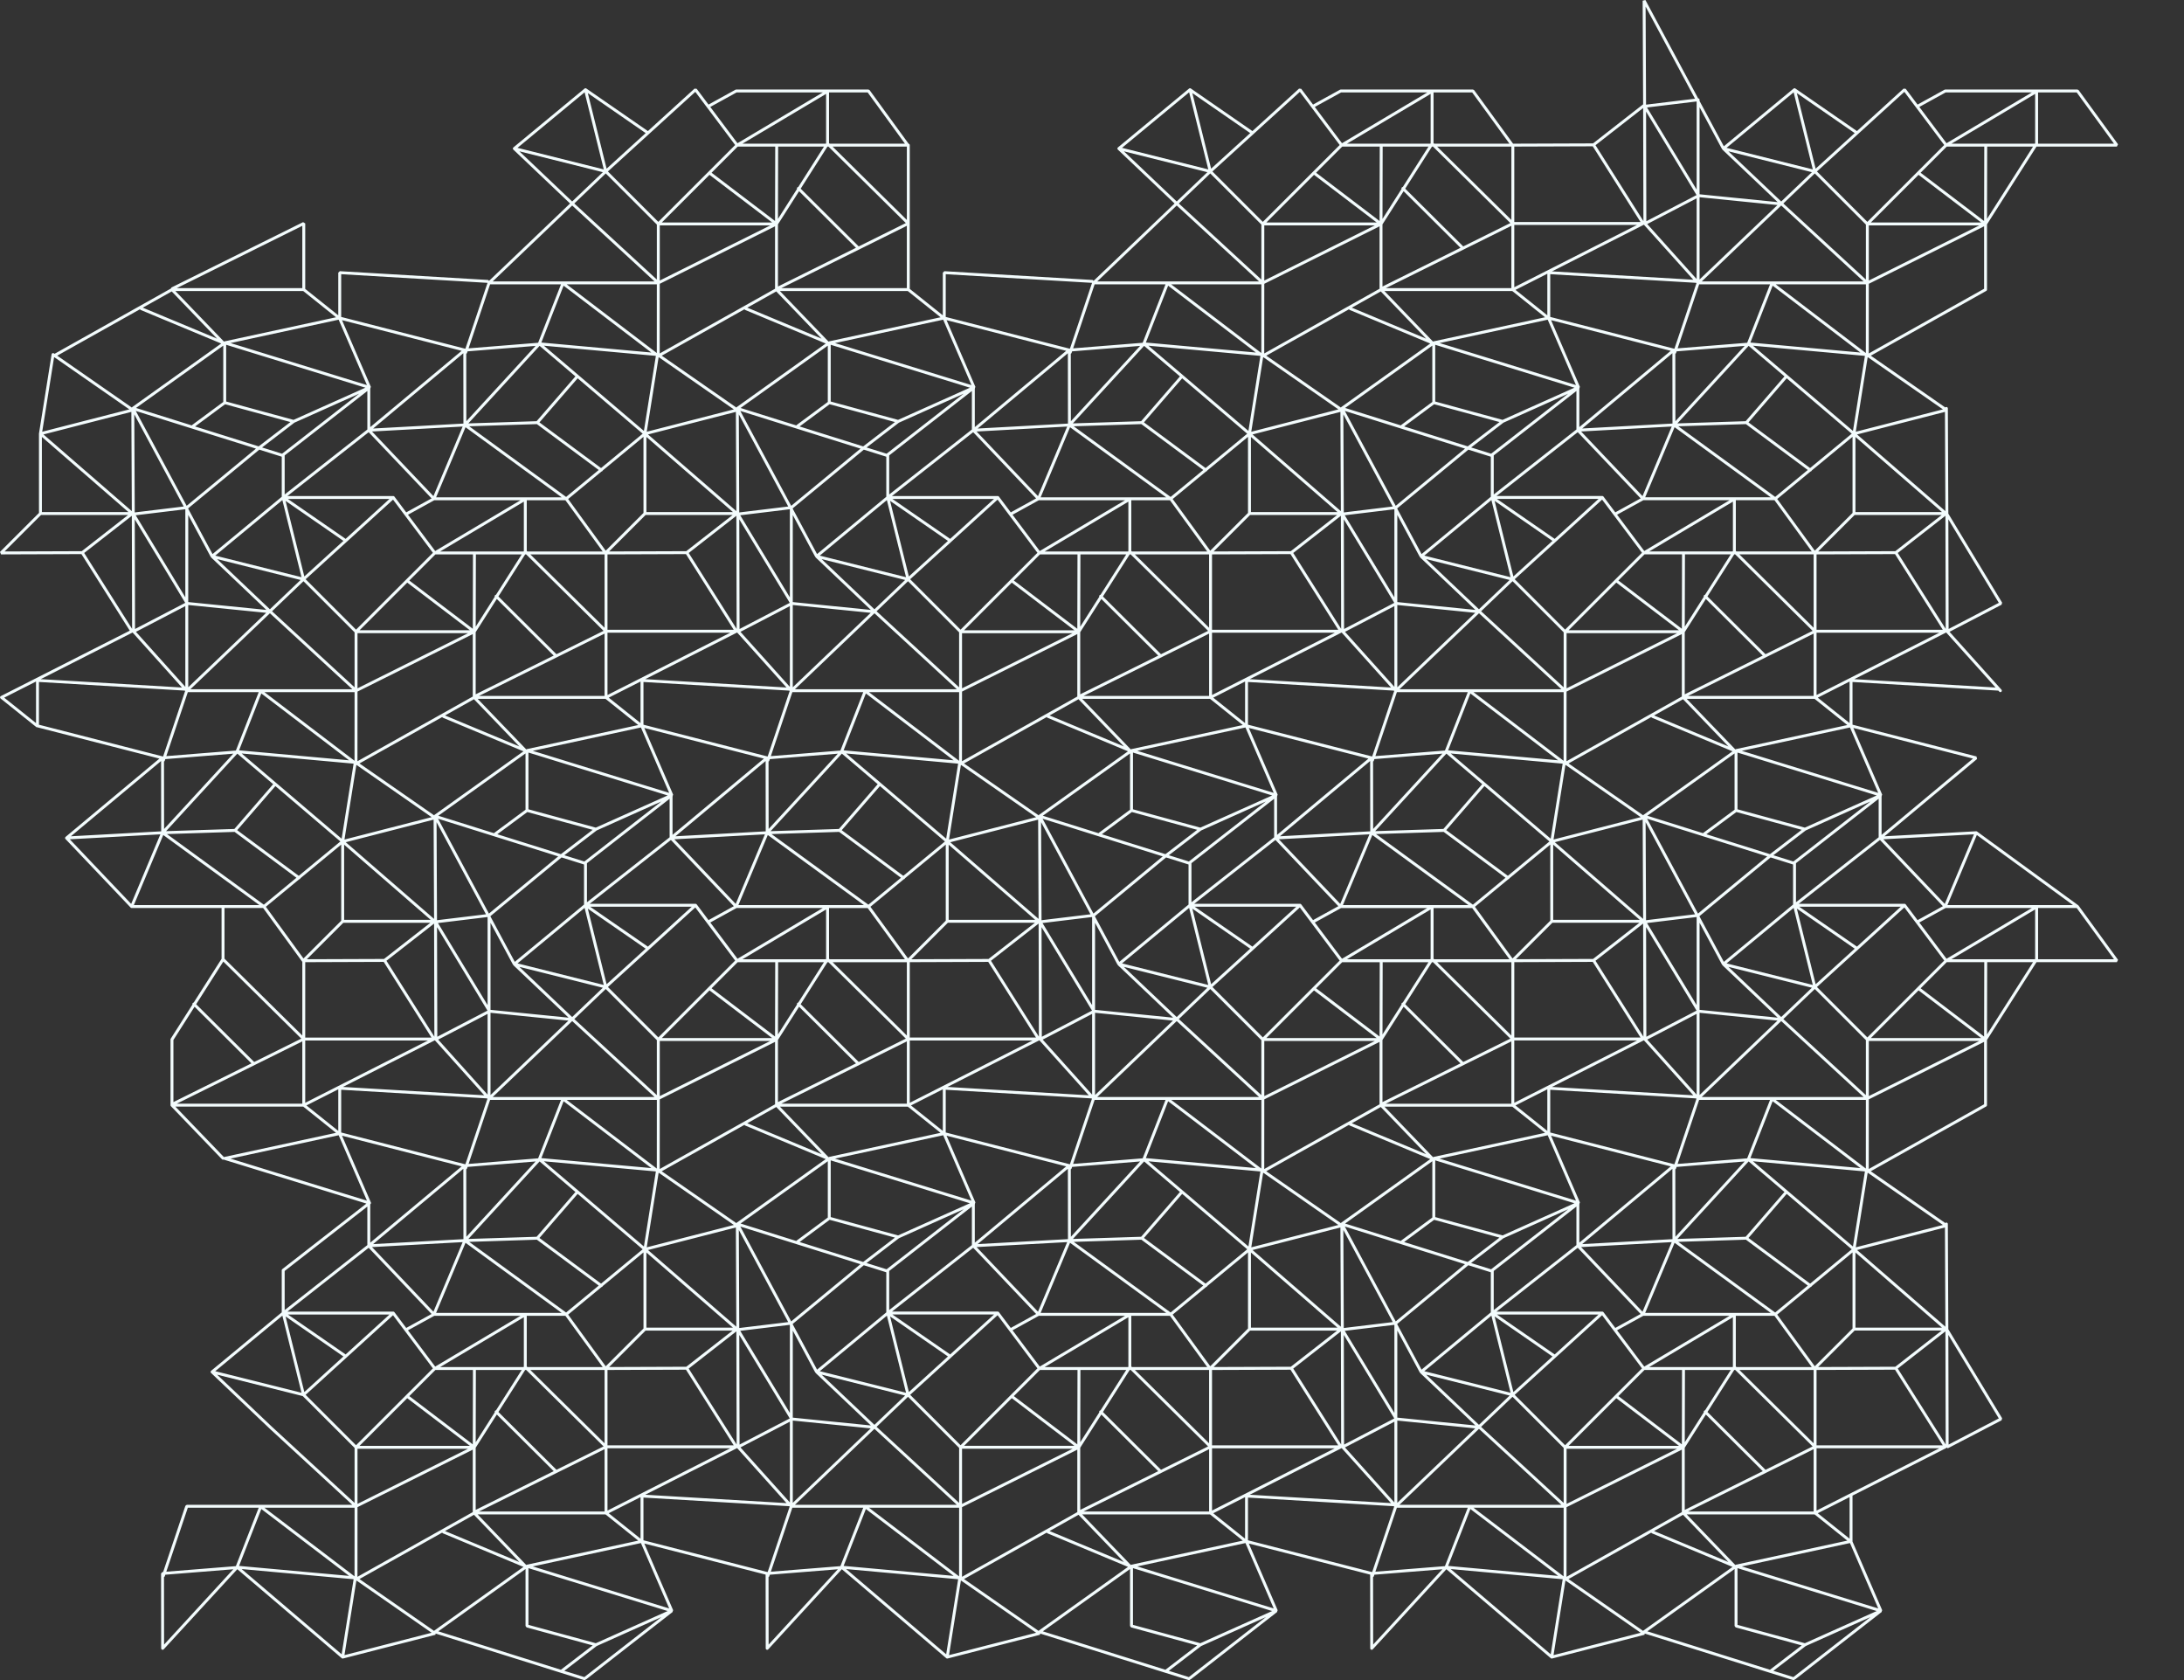 <?xml version="1.0" encoding="UTF-8" standalone="no"?>
<svg
   xmlns:dc="http://purl.org/dc/elements/1.1/"
   xmlns:cc="http://creativecommons.org/ns#"
   xmlns:rdf="http://www.w3.org/1999/02/22-rdf-syntax-ns#"
   xmlns:svg="http://www.w3.org/2000/svg"
   xmlns="http://www.w3.org/2000/svg"
   xmlns:sodipodi="http://sodipodi.sourceforge.net/DTD/sodipodi-0.dtd"
   xmlns:inkscape="http://www.inkscape.org/namespaces/inkscape"
   width="396.042mm"
   height="304.659mm"
   viewBox="0 0 396.042 304.659"
   version="1.1"
   id="svg969"
   inkscape:version="1.0.1 (c497b03c, 2020-09-10)"
   sodipodi:docname="rpi-pattern-2.svg">
  <rect x="0" y="0" width="396.042" height="304.659" fill="#333333" stroke="none"/>
  <defs
     id="defs963" />
  <sodipodi:namedview
     id="base"
     pagecolor="#ffffff"
     bordercolor="#666666"
     borderopacity="1.0"
     inkscape:pageopacity="0.0"
     inkscape:pageshadow="2"
     inkscape:zoom="0.70710678"
     inkscape:cx="617.35123"
     inkscape:cy="665.18309"
     inkscape:document-units="mm"
     inkscape:current-layer="layer1"
     inkscape:document-rotation="0"
     showgrid="false"
     inkscape:window-width="1760"
     inkscape:window-height="1174"
     inkscape:window-x="723"
     inkscape:window-y="49"
     inkscape:window-maximized="0" />
  <g
     inkscape:label="Layer 1"
     inkscape:groupmode="layer"
     id="layer1"
     transform="translate(100.114,10.479)">
    <path
       id="path941"
       style="fill:none;fill-opacity:1;stroke:#f3fcfd;stroke-width:0.529;stroke-linecap:round;stroke-linejoin:bevel;stroke-miterlimit:10;stroke-dasharray:none;stroke-opacity:1"
       d="m 7.947,287.768 13.762,-6.162 -5.444,-12.589 -20.815,4.498 v 10.848 l 12.498,3.404 -6.147,4.71 m 14.464,-23.46 22.719,5.821 m 21.883,-54.981 15.653,-12.195 -26.259,-8.091 -16.669,11.907 27.094,8.493 m 0.181,7.646 -12.899,10.672 -14.376,-26.812 0.088,19.151 9.702,-1.176 m 0.091,17.378 -9.74,5.072 -0.053,-21.273 z m -9.74,5.072 9.649,10.748 m -26.542,-32.121 h 16.669 l -16.671,-14.471 m 16.671,14.471 -9.084,7.091 -14.729,0.053 7.144,-7.144 -0.003,-14.471 2.289,-14.357 -21.418,-1.944 -13.52,14.711 13.132,-0.423 11.601,8.602 m 0.861,29.225 h 23.637 l -8.996,-14.253 m -14.641,26.247 23.637,-11.994 m -16.582,-35.815 16.753,-4.302 -14.464,-10.054 m -9.343,62.166 6.521,5.216 v -8.291 l 26.812,1.587 m -37.062,31.422 15.653,-12.195 -26.259,-8.091 -16.669,11.907 27.094,8.493 m 2.073,-6.147 13.762,-6.162 -5.444,-12.589 -20.815,4.498 v 10.848 l 12.498,3.404 -6.147,4.71 m 14.464,-23.46 22.719,5.821 m -96.084,-1.138 19.128,16.3 m -0.002,4e-5 2.289,-14.357 -21.417,-1.943 -13.521,14.711 m 5e-5,0 -0.018,-13.573 13.538,-1.085 m 19.128,16.248 16.753,-4.302 -14.464,-10.055 m 96.55,-55.787 15.653,-12.195 -26.259,-8.091 -16.669,11.907 27.094,8.493 m 0.181,7.646 -12.899,10.672 -14.376,-26.812 0.088,19.151 9.702,-1.176 m 0.091,17.378 -9.74,5.072 -0.053,-21.273 z m -9.74,5.072 9.649,10.748 m -92.138,-35.032 15.521,-12.195 v -7.761 m 35.788,20.189 14.286,-11.795 m -65.595,3.8 v 7.76 h 19.955 m -19.955,-7.76 15.653,-12.195 -26.259,-8.091 m 54.506,28.28 h 7.408 l 7.144,9.821 h -30.957 l -7.54,-10.055 -16.273,14.817 9.525,9.525 14.288,-14.288 m 16.505,-9.821 -16.505,9.821 m 23.813,-9.821 -18.362,-13.384 -5.615,13.384 -11.81,-12.429 17.425,-0.955 m 1.729,23.205 -0.035,14.288 h -21.432 v 10.689 l -15.523,-14.305 m 24.916,-5.539 12.039,9.155 9.261,-14.552 v -9.556 h -16.569 l -4.81,2.65 m 23.946,-30.745 19.129,16.3 m 0.003,14.471 h 16.669 l -16.671,-14.471 m -65.595,11.561 -12.899,10.672 m 24.148,-2.893 -11.249,-7.779 3.682,14.817 -16.581,-4.145 10.583,10.054 m 55.649,-42.674 -7.254,8.374 m 36.187,16.484 -9.084,7.091 -14.729,0.053 7.144,-7.144 -0.003,-14.471 2.289,-14.357 -21.418,-1.944 -13.52,14.711 13.132,-0.423 11.601,8.602 m -13.779,14.761 14.64,14.464 v -14.2 m -19.932,7.849 10.76,10.707 m -33.715,-48.567 -5.445,-12.589 -20.814,4.498 m 20.814,-4.498 22.719,5.821 -17.407,14.529 m 17.425,-0.955 -0.018,-13.573 13.538,-1.085 m 12.074,52.063 h 23.637 l -8.996,-14.253 m -14.641,26.247 23.637,-11.994 m -90.61,21.973 4.348,-11.113 17.284,13.164 0.009,-13.247 h -30.693 l -4.239,12.607 m 34.923,0.641 21.44,-12.03 m -21.432,-1.217 21.432,-10.689 v 11.906 h 23.901 v -11.994 l -23.813,11.818 m 30.867,-47.633 16.753,-4.302 -14.464,-10.054 m -33.244,62.166 9.255,9.626 -14.817,-6.174 m 29.463,-3.452 6.521,5.216 v -8.291 l 26.812,1.587 m 6.839,-108.471 h 7.408 l 7.144,9.821 h -30.957 l -7.54,-10.055 -16.273,14.817 9.525,9.525 14.288,-14.288 m 16.505,-9.821 -16.505,9.821 m 7.179,0 -0.035,14.288 h -21.432 v 10.689 L 3.74,174.4 m 24.916,-5.539 12.039,9.155 9.261,-14.552 v -9.556 h -16.569 l -4.81,2.65 m -22.521,-2.884 -12.899,10.672 -14.376,-26.812 0.088,19.151 9.702,-1.177 m 28.734,5.945 -11.25,-7.779 3.682,14.817 -16.581,-4.145 10.584,10.054 -15.078,-1.513 m 19.285,-33.007 13.762,-6.162 -5.444,-12.589 -20.815,4.498 v 10.848 l 12.498,3.404 -6.147,4.71 -13.23,10.919 v 33.197 l 21.167,-20.215 m -21.076,4.396 -9.74,5.071 -0.053,-21.273 z m 8.961,27.014 4.348,-11.113 17.283,13.164 0.009,-13.247 h -30.692 l -4.239,12.607 m 34.923,0.641 21.44,-12.03 m -21.432,-1.217 21.432,-10.689 v 11.907 h 23.901 v -11.995 l -23.813,11.818 m -61.861,-11.788 9.649,10.748 m -48.238,-34.798 h 7.409 l 7.144,9.821 m -23.813,14.288 9.26,-14.552 V 153.908 H -76.236 m 54.934,2.677 -9.084,7.091 -14.729,0.053 7.144,-7.144 -0.003,-14.471 2.289,-14.357 -21.417,-1.944 -13.521,14.711 13.133,-0.423 11.601,8.602 m -13.78,14.761 14.641,14.464 v -14.2 m -19.933,7.849 10.76,10.707 m 9.173,-4.357 h 23.637 l -8.996,-14.253 m -14.641,26.247 23.636,-11.995 m -47.538,0.088 v 11.907 h 23.901 v -11.995 l -23.813,11.818 m -0.088,0.177 9.255,9.625 m 14.647,-9.625 6.521,5.215 v -8.29 l 26.812,1.587 m -21.408,19.227 -26.259,-8.091 m 10.606,28.047 -12.899,10.672 m 1.986,-84.382 h 7.409 l 7.144,9.821 m -23.813,14.288 9.26,-14.552 V 153.908 H -76.238 m 7.308,24.108 v 11.907 h 23.901 v -11.995 l -23.813,11.818 M 49.953,153.908 h 7.408 l 7.144,9.821 h -30.957 l -7.54,-10.055 -16.273,14.817 9.525,9.525 14.288,-14.288 m 16.505,-9.821 -16.505,9.821 m -4.895,5.133 12.039,9.155 9.261,-14.552 v -9.556 h -16.569 l -4.81,2.65 m 21.379,-2.65 h 7.408 l 7.144,9.821 h -30.957 l -7.54,-10.055 -16.273,14.817 9.525,9.525 14.288,-14.288 m 16.505,-9.821 -16.505,9.821 m -4.895,5.133 12.039,9.155 9.261,-14.552 v -9.556 h -16.569 l -4.81,2.65 m -22.521,-2.884 -12.899,10.672 -14.376,-26.812 0.088,19.151 9.702,-1.177 m 28.734,5.945 -11.25,-7.779 3.682,14.817 -16.581,-4.145 10.584,10.054 -15.078,-1.513 m 19.285,-33.007 13.762,-6.162 -5.444,-12.589 -20.815,4.498 v 10.848 l 12.498,3.404 -6.147,4.71 -13.23,10.919 v 33.197 l 21.167,-20.215 m -21.076,4.396 -9.74,5.071 -0.053,-21.273 z m -48.33,-18.979 h 7.409 l 7.144,9.821 m -23.813,14.288 9.26,-14.552 V 153.908 H -76.238 m 54.934,2.677 -9.084,7.091 -14.729,0.053 7.144,-7.144 -0.003,-14.471 2.289,-14.357 -21.417,-1.944 -13.521,14.711 13.133,-0.423 11.601,8.602 m -13.78,5.205 h 7.409 l 7.144,9.821 m -23.813,14.288 9.26,-14.552 V 153.908 H -76.239 m 126.195,-7e-5 h 7.408 l 7.144,9.821 h -30.957 l -7.54,-10.055 -16.273,14.817 9.525,9.525 14.288,-14.288 m 16.505,-9.821 -16.505,9.821 m -4.895,5.133 12.039,9.155 9.26,-14.552 v -9.556 h -16.569 l -4.81,2.65 m -22.521,-2.884 -12.899,10.672 -14.376,-26.812 0.088,19.151 9.701,-1.177 m 28.734,5.945 -11.249,-7.779 3.682,14.817 -16.581,-4.145 10.583,10.055 -15.078,-1.514 m 19.285,-33.007 13.762,-6.161 -5.445,-12.589 -20.814,4.498 v 10.848 l 12.497,3.404 -6.147,4.71 -13.23,10.918 v 33.197 l 21.167,-20.215 m -21.076,4.396 -9.74,5.071 -0.053,-21.273 z m -48.329,-18.979 h 7.408 l 7.144,9.821 m -23.813,14.288 9.261,-14.552 v -9.556 H -76.236 m 126.191,0 h 7.408 l 7.144,9.821 h -30.957 l -7.54,-10.055 -16.273,14.817 9.525,9.525 14.288,-14.288 m 16.505,-9.821 -16.505,9.821 m 23.813,-9.821 -18.362,-13.384 -5.615,13.384 -11.81,-12.429 17.425,-0.955 m -10.346,28.338 12.039,9.155 9.26,-14.552 v -9.556 h -16.569 l -4.81,2.65 m -12.312,-35.428 22.719,5.821 -17.407,14.528 M 60.867,71.97 76.52,59.775 50.261,51.684 l -16.669,11.906 27.094,8.493 m 0.181,7.646 -12.899,10.672 -14.376,-26.812 0.088,19.151 9.702,-1.177 m 0.091,17.378 -9.74,5.071 -0.053,-21.273 z m -9.74,5.071 9.649,10.748 M 16.84,82.641 h 16.669 L 16.839,68.17 m 16.671,14.471 -9.084,7.091 -14.728,0.053 7.144,-7.144 -0.003,-14.471 2.289,-14.357 -21.417,-1.943 -13.521,14.711 13.133,-0.423 11.601,8.602 m 0.861,29.225 h 23.637 l -8.996,-14.253 m -14.641,26.247 23.637,-11.995 m -16.582,-35.815 16.753,-4.302 -14.464,-10.055 m -9.343,62.167 6.521,5.215 v -8.29 l 26.812,1.587 m -37.062,39.182 15.521,-12.195 v -7.76 m -15.521,12.195 v 7.76 h 19.955 m -19.955,-7.76 15.653,-12.195 -26.259,-8.091 -16.669,11.907 27.094,8.493 m 44.081,7.88 h 7.408 l 7.144,9.821 h -30.957 l -7.54,-10.055 -16.273,14.817 9.525,9.525 14.288,-14.288 m 16.505,-9.821 -16.505,9.821 m 23.813,-9.821 -18.362,-13.384 -5.615,13.384 -11.81,-12.429 17.425,-0.955 m -10.346,28.338 12.039,9.155 9.26,-14.552 v -9.556 h -16.569 l -4.81,2.65 m -22.521,-2.884 -12.899,10.672 -14.376,-26.812 0.088,19.151 9.701,-1.177 m 1.138,-14.773 5.697,-4.216 m 21.899,24.933 -11.249,-7.779 3.682,14.817 -16.581,-4.145 10.583,10.055 -15.078,-1.514 m 19.285,-33.007 13.762,-6.161 -5.445,-12.589 -20.814,4.498 v 10.848 l 12.497,3.404 -6.147,4.71 -13.23,10.918 v 33.197 l 21.167,-20.215 m 6.526,-47.361 22.719,5.821 -17.407,14.528 m -32.915,31.407 -9.74,5.071 -0.053,-21.273 z m -40.921,-18.979 14.286,-11.794 m -21.695,11.794 h 7.408 l 7.144,9.821 m -7.144,-9.821 -18.362,-13.384 -5.614,13.384 -11.81,-12.429 17.425,-0.955 m 1.693,37.493 9.261,-14.552 v -9.556 H -76.237 m 19.135,-28.095 19.128,16.301 m 0.003,14.471 h 16.669 l -16.671,-14.471 m -12.262,-10.387 -7.254,8.374 m 36.187,16.484 -9.084,7.091 -14.729,0.053 7.144,-7.144 -0.003,-14.471 2.289,-14.357 -21.417,-1.944 -13.521,14.711 13.132,-0.423 11.601,8.602 m -47.47,-27.573 22.72,5.821 -17.407,14.528 m 17.425,-0.955 -0.017,-13.573 13.538,-1.085 m 19.128,16.248 16.753,-4.303 -14.464,-10.054 M 60.865,71.97 76.519,59.775 50.26,51.684 l -16.669,11.906 27.094,8.493 m 0.181,7.646 -12.899,10.672 -14.376,-26.812 0.088,19.151 9.702,-1.177 m 0.091,17.378 -9.74,5.071 -0.053,-21.273 z m -9.74,5.071 9.649,10.748 m -92.138,-35.032 15.521,-12.195 v -7.76 m 35.788,20.189 14.286,-11.794 m -65.595,3.8 v 7.76 h 19.956 m -19.956,-7.76 15.653,-12.195 -26.259,-8.091 -16.669,11.906 27.094,8.493 m 44.081,7.88 h 7.408 l 7.144,9.821 h -30.957 l -7.54,-10.055 -16.273,14.817 9.525,9.525 14.288,-14.288 m 16.505,-9.821 -16.505,9.821 m 23.813,-9.821 -18.362,-13.384 -5.614,13.384 -11.811,-12.429 17.425,-0.955 m 1.729,23.204 -0.035,14.288 h -21.432 v 10.69 l -15.523,-14.305 m 24.916,-5.539 12.039,9.155 9.261,-14.552 v -9.556 h -16.569 l -4.81,2.65 m 23.945,-30.745 19.128,16.3 m 0.003,14.471 h 16.669 L 16.839,68.17 m -65.595,11.561 -12.899,10.672 -14.376,-26.812 0.088,19.151 9.701,-1.177 m 1.138,-14.773 5.697,-4.216 m 21.899,24.933 -11.25,-7.779 3.682,14.817 -16.581,-4.145 10.583,10.055 -15.078,-1.514 m 70.726,-41.16 -7.254,8.374 m 36.187,16.484 -9.084,7.091 -14.728,0.053 7.144,-7.144 -0.003,-14.471 2.289,-14.357 -21.417,-1.943 -13.521,14.711 13.133,-0.423 11.601,8.602 m -13.779,14.761 14.64,14.464 V 89.785 m -19.932,7.85 10.76,10.707 m -47.476,-42.405 13.761,-6.162 -5.445,-12.589 -20.814,4.498 V 62.532 l 12.498,3.405 -6.148,4.71 -13.23,10.918 v 33.197 l 21.167,-20.215 m 6.526,-47.361 22.72,5.821 -17.407,14.528 m 17.425,-0.955 -0.018,-13.573 13.538,-1.085 m -63.86,47.021 -9.74,5.071 -0.053,-21.273 z m 75.934,5.042 h 23.637 l -8.996,-14.253 m -14.641,26.247 23.637,-11.995 m -90.61,21.973 4.348,-11.113 17.284,13.165 0.009,-13.247 h -30.693 l -4.239,12.607 m 34.923,0.641 21.44,-12.03 m -21.432,-1.217 21.432,-10.69 v 11.907 h 23.901 v -11.995 l -23.813,11.818 m 30.867,-47.633 16.753,-4.302 -14.464,-10.055 m -33.244,62.167 9.255,9.626 -14.817,-6.174 m 29.463,-3.452 6.521,5.215 v -8.29 l 26.812,1.587 m -119.007,-10.478 9.648,10.748 M -92.783,82.641 h 16.669 L -92.785,68.17 m 16.671,14.471 -9.084,7.091 -14.728,0.053 7.144,-7.144 -0.003,-14.471 2.289,-14.357 m 14.293,50.172 -8.996,-14.253 m -14.64,26.247 23.636,-11.995 m -16.582,-35.815 16.753,-4.302 -14.464,-10.055 m -9.343,62.167 6.521,5.215 v -8.29 l 26.811,1.587 M 49.955,6.02 h 7.408 l 7.144,9.821 H 33.551 L 26.011,5.786 9.738,20.603 l 9.525,9.525 14.288,-14.288 m 16.505,-9.821 -16.505,9.821 m 7.179,0 -0.035,14.288 H 19.263 V 40.818 L 3.74,26.513 M 28.656,20.974 40.695,30.129 49.955,15.576 V 6.02 h -16.569 l -4.81,2.65 m -22.521,-2.884 -12.899,10.672 m 24.148,-2.893 -11.249,-7.779 3.682,14.817 -16.581,-4.145 10.583,10.055 m -15.17,14.305 21.167,-20.215 m -12.115,31.41 4.348,-11.113 17.283,13.165 0.009,-13.247 h -30.692 l -4.239,12.607 m 34.922,0.641 21.441,-12.03 M 19.263,40.818 40.695,30.129 V 42.035 h 23.901 V 30.04 L 40.783,41.859 M -90.37,54.065 -68.93,42.035 m 3.5e-4,0 h 23.901 V 30.04 l -23.813,11.818 m -0.088,0.176 9.255,9.626 -14.817,-6.174 m 29.463,-3.452 6.521,5.215 v -8.29 l 26.812,1.587 m -47.973,113.36 h 7.408 l 7.144,9.821 m -7.144,-9.821 -18.362,-13.384 -5.614,13.384 -11.81,-12.429 17.425,-0.955 m 1.693,37.493 9.261,-14.552 v -9.556 H -76.237 m -17.122,-32.778 22.72,5.821 -17.407,14.528 m 39.29,-69.51 15.653,-12.195 -26.259,-8.091 -16.669,11.906 27.094,8.493 m 0.181,7.646 -12.899,10.672 -14.376,-26.812 0.088,19.151 9.701,-1.177 m 0.092,17.378 -9.74,5.071 -0.053,-21.273 z m -9.74,5.071 9.648,10.748 M -92.783,82.641 h 16.669 L -92.785,68.17 m 16.671,14.471 -9.084,7.091 -14.728,0.053 7.144,-7.144 -0.003,-14.471 2.289,-14.357 m 14.293,50.172 -8.996,-14.253 m -14.64,26.247 23.636,-11.995 m -16.582,-35.815 16.753,-4.302 -14.464,-10.055 m -9.343,62.167 6.521,5.215 v -8.29 l 26.811,1.587 M -90.368,54.065 -68.928,42.035 m 0,0 h 23.901 V 30.04 L -68.84,41.859 M 49.955,6.02 h 7.408 l 7.144,9.821 H 33.551 L 26.011,5.786 9.738,20.603 l 9.525,9.525 14.288,-14.288 m 16.505,-9.821 -16.505,9.821 m -4.895,5.133 12.039,9.155 9.26,-14.552 V 6.02 h -16.569 l -4.81,2.65 m 21.379,-2.65 h 7.408 l 7.144,9.821 H 33.551 L 26.011,5.786 9.738,20.603 l 9.525,9.525 14.288,-14.288 m 16.505,-9.821 -16.505,9.821 m -4.895,5.133 12.039,9.155 9.26,-14.552 V 6.02 h -16.569 l -4.81,2.65 m -22.521,-2.884 -12.899,10.672 m 24.148,-2.893 -11.249,-7.779 3.682,14.817 -16.581,-4.145 10.583,10.055 m -15.17,14.305 21.167,-20.215 m 107.832,267.165 13.762,-6.162 -5.444,-12.589 -20.815,4.498 v 10.848 l 12.498,3.404 -6.147,4.71 m 14.464,-23.46 22.719,5.821 m 21.883,-54.981 15.653,-12.195 -26.259,-8.091 -16.669,11.907 27.094,8.493 m 0.181,7.646 -12.899,10.672 -14.376,-26.812 0.088,19.151 9.701,-1.176 m 0.092,17.378 -9.74,5.072 -0.053,-21.273 z m -9.74,5.072 9.648,10.748 m -26.541,-32.121 h 16.669 l -16.671,-14.471 m 16.671,14.471 -9.084,7.091 -14.729,0.053 7.144,-7.144 -0.001,-14.471 2.289,-14.357 -21.417,-1.944 -13.521,14.711 13.133,-0.423 11.601,8.602 m 0.861,29.225 h 23.637 l -8.996,-14.253 m -14.641,26.247 23.637,-11.994 m -16.582,-35.815 16.753,-4.302 -14.464,-10.054 m -9.343,62.166 6.521,5.216 v -8.291 l 26.811,1.587 m -37.062,31.422 15.653,-12.195 -26.259,-8.091 -16.669,11.907 27.094,8.493 m 2.073,-6.147 13.762,-6.162 -5.444,-12.589 -20.815,4.498 v 10.848 l 12.498,3.404 -6.147,4.71 m 14.464,-23.46 22.719,5.821 m -96.084,-1.138 19.128,16.3 m 4.1e-4,4e-5 2.289,-14.357 -21.417,-1.943 -13.521,14.711 m -22.737,-19.394 22.72,5.821 m 0.018,13.573 -0.018,-13.573 13.538,-1.085 m 19.128,16.248 16.753,-4.302 -14.464,-10.055 m 96.55,-55.787 15.653,-12.195 -26.259,-8.091 -16.669,11.907 27.094,8.493 m 0.181,7.646 -12.899,10.672 -14.376,-26.812 0.088,19.151 9.701,-1.176 m 0.092,17.378 -9.74,5.072 -0.053,-21.273 z m -9.74,5.072 9.648,10.748 M 60.868,227.618 76.388,215.423 v -7.761 m 35.788,20.189 14.286,-11.795 m -65.595,3.8 v 7.76 H 80.823 m -19.955,-7.76 15.653,-12.195 -26.259,-8.091 -16.669,11.907 27.094,8.493 m 44.081,7.88 h 7.408 l 7.144,9.821 h -30.957 l -7.54,-10.055 -16.273,14.817 9.525,9.525 14.288,-14.288 m 16.505,-9.821 -16.505,9.821 m 23.813,-9.821 -18.363,-13.384 -5.614,13.384 -11.81,-12.429 17.425,-0.955 m 1.729,23.205 -0.035,14.288 H 74.075 v 10.689 L 58.552,248.344 m 24.916,-5.539 12.039,9.155 9.261,-14.552 V 227.852 H 88.199 l -4.81,2.65 m 23.945,-30.745 19.129,16.3 m 0.001,14.471 h 16.669 l -16.671,-14.471 m -65.595,11.561 -12.899,10.672 -14.376,-26.812 0.088,19.151 9.702,-1.176 m 1.137,-14.773 5.698,-4.216 m 21.899,24.933 -11.249,-7.779 3.682,14.817 -16.581,-4.145 10.583,10.054 -15.078,-1.514 m 70.726,-41.16 -7.254,8.374 m 36.187,16.484 -9.084,7.091 -14.729,0.053 7.144,-7.144 -0.001,-14.471 2.289,-14.357 -21.417,-1.944 -13.521,14.711 13.133,-0.423 11.601,8.602 m -13.779,14.761 14.64,14.464 v -14.2 m -19.932,7.849 10.76,10.707 m -47.476,-42.405 13.762,-6.162 -5.445,-12.589 -20.814,4.498 v 10.848 l 12.497,3.404 -6.147,4.71 -13.229,10.919 v 33.197 l 21.167,-20.215 m 6.526,-47.361 22.719,5.821 -17.407,14.529 m 17.425,-0.955 -0.018,-13.573 13.538,-1.085 m -63.86,47.021 -9.74,5.072 -0.053,-21.273 z m 75.934,5.042 h 23.637 l -8.996,-14.253 m -14.641,26.247 23.637,-11.994 m -90.61,21.973 4.348,-11.113 17.283,13.164 0.009,-13.247 H 43.383 l -4.239,12.607 m 34.923,0.641 21.441,-12.03 m -21.432,-1.217 21.432,-10.689 v 11.906 h 23.901 v -11.994 l -23.813,11.818 m 30.867,-47.633 16.753,-4.302 -14.464,-10.054 m -33.244,62.166 9.255,9.626 -14.817,-6.174 m 29.463,-3.452 6.521,5.216 v -8.291 l 26.811,1.587 m -119.006,-10.477 9.649,10.748 m -26.542,-32.121 h 16.669 l -16.671,-14.471 m 16.671,14.471 -9.084,7.091 -14.729,0.053 7.144,-7.144 -0.003,-14.471 2.289,-14.357 -21.418,-1.944 -13.52,14.711 13.132,-0.423 11.601,8.602 m 0.861,29.225 h 23.637 l -8.996,-14.253 m -14.641,26.247 23.637,-11.994 m -16.583,-35.815 16.753,-4.302 -14.464,-10.054 m -9.343,62.166 6.521,5.216 v -8.291 l 26.812,1.587 M 159.578,153.908 h 7.409 l 7.144,9.821 h -30.957 l -7.54,-10.055 -16.273,14.817 9.525,9.525 14.288,-14.288 m 16.505,-9.821 -16.505,9.821 m 7.179,0 -0.035,14.288 h -21.432 v 10.689 l -15.523,-14.305 m 24.916,-5.539 12.039,9.155 9.261,-14.552 v -9.556 h -16.569 l -4.81,2.65 m -22.521,-2.884 -12.899,10.672 -14.376,-26.812 0.088,19.151 9.702,-1.177 m 28.734,5.945 -11.25,-7.779 3.682,14.817 -16.581,-4.145 10.584,10.054 -15.078,-1.513 m 19.285,-33.007 13.762,-6.162 -5.444,-12.589 -20.815,4.498 v 10.848 l 12.498,3.404 -6.147,4.71 -13.23,10.919 v 33.197 l 21.167,-20.215 m -21.076,4.396 -9.74,5.071 -0.053,-21.273 z m 8.961,27.014 4.348,-11.113 17.283,13.164 0.009,-13.247 H 98.193 l -4.239,12.607 m 34.923,0.641 21.44,-12.03 m -21.432,-1.217 21.432,-10.689 v 11.907 h 23.901 v -11.995 l -23.813,11.818 m -61.861,-11.788 9.649,10.748 M 49.955,153.908 h 7.409 l 7.144,9.821 h -30.957 l -7.54,-10.055 -16.273,14.817 9.525,9.525 14.288,-14.288 m 16.505,-9.821 -16.505,9.821 m 7.179,0 -0.035,14.288 h -21.432 v 10.689 L 3.74,174.4 m 24.916,-5.539 12.039,9.155 9.26,-14.552 v -9.556 h -16.568 l -4.81,2.65 m 59.744,0.026 -9.084,7.091 -14.729,0.053 7.144,-7.144 -0.001,-14.471 2.289,-14.357 -21.417,-1.944 -13.521,14.711 13.133,-0.423 11.601,8.602 m -13.78,14.761 14.641,14.464 v -14.2 m -19.933,7.849 10.76,10.707 m 9.173,-4.357 H 88.233 L 79.237,163.676 M 64.597,189.923 88.233,177.928 m -68.978,24.025 21.44,-12.03 m -21.432,-1.217 21.432,-10.689 v 11.907 h 23.901 v -11.995 l -23.813,11.818 m -0.088,0.177 9.255,9.625 -14.817,-6.174 m 29.464,-3.452 6.521,5.215 v -8.29 l 26.812,1.587 m -81.665,80.582 22.72,5.821 m 21.883,-54.981 15.653,-12.195 -26.259,-8.091 -16.669,11.907 27.094,8.493 m 0.181,7.646 -12.899,10.672 -14.376,-26.812 0.088,19.151 9.702,-1.176 m 0.091,17.378 -9.74,5.072 -0.053,-21.273 z m -9.74,5.072 9.649,10.748 m -26.542,-32.121 h 16.669 l -16.671,-14.471 m 16.671,14.471 -9.084,7.091 -14.729,0.053 7.144,-7.144 -0.003,-14.471 2.289,-14.357 -21.418,-1.944 -13.52,14.711 13.132,-0.423 11.601,8.602 m 0.861,29.225 h 23.637 l -8.996,-14.253 m -14.641,26.247 23.637,-11.994 m -16.583,-35.815 16.753,-4.302 -14.464,-10.054 m -9.343,62.166 6.521,5.216 v -8.291 l 26.812,1.587 m 6.838,-108.471 h 7.409 l 7.144,9.821 h -30.957 l -7.54,-10.055 -16.273,14.817 9.525,9.525 14.288,-14.288 m 16.505,-9.821 -16.505,9.821 m 7.179,0 -0.035,14.288 h -21.432 v 10.689 L 3.74,174.4 m 24.916,-5.539 12.039,9.155 9.26,-14.552 v -9.556 h -16.568 l -4.81,2.65 m -9.322,45.395 21.44,-12.03 m -21.432,-1.217 21.432,-10.689 v 11.907 h 23.901 v -11.995 l -23.813,11.818 M 159.578,153.908 h 7.409 l 7.144,9.821 h -30.957 l -7.54,-10.055 -16.273,14.817 9.525,9.525 14.288,-14.288 m 16.505,-9.821 -16.505,9.821 m -4.895,5.133 12.039,9.155 9.261,-14.552 v -9.556 h -16.569 l -4.81,2.65 m 21.379,-2.65 h 7.409 l 7.144,9.821 h -30.957 l -7.54,-10.055 -16.273,14.817 9.525,9.525 14.288,-14.288 m 16.505,-9.821 -16.505,9.821 m -4.895,5.133 12.039,9.155 9.261,-14.552 v -9.556 h -16.569 l -4.81,2.65 m -22.521,-2.884 -12.899,10.672 -14.376,-26.812 0.088,19.151 9.702,-1.177 m 28.734,5.945 -11.25,-7.779 3.682,14.817 -16.581,-4.145 10.584,10.054 -15.078,-1.513 m 19.285,-33.007 13.762,-6.162 -5.444,-12.589 -20.815,4.498 v 10.848 l 12.498,3.404 -6.147,4.71 -13.23,10.919 v 33.197 l 21.167,-20.215 m -21.076,4.396 -9.74,5.071 -0.053,-21.273 z M 49.955,153.908 h 7.409 l 7.144,9.821 h -30.957 l -7.54,-10.055 -16.273,14.817 9.525,9.525 14.288,-14.288 m 16.505,-9.821 -16.505,9.821 m -4.895,5.133 12.039,9.155 9.26,-14.552 v -9.556 h -16.568 l -4.81,2.65 m 59.744,0.026 -9.084,7.091 -14.729,0.053 7.144,-7.144 -10e-4,-14.471 2.289,-14.357 -21.417,-1.944 -13.521,14.711 13.133,-0.423 11.601,8.602 m -13.78,5.205 h 7.409 l 7.144,9.821 h -30.957 l -7.54,-10.055 -16.273,14.817 9.525,9.525 14.288,-14.288 m 16.505,-9.821 -16.505,9.821 m -4.895,5.133 12.039,9.155 9.26,-14.552 v -9.556 h -16.568 l -4.811,2.65 m 131.001,-2.65 h 7.408 l 7.144,9.821 h -30.957 l -7.54,-10.055 -16.273,14.817 9.525,9.525 14.288,-14.288 m 16.505,-9.821 -16.505,9.821 m -4.895,5.133 12.039,9.155 9.261,-14.552 v -9.556 h -16.569 l -4.81,2.65 m -22.521,-2.884 -12.899,10.672 -14.376,-26.812 0.088,19.151 9.702,-1.177 m 28.734,5.945 -11.25,-7.779 3.682,14.817 -16.581,-4.145 10.584,10.055 -15.079,-1.514 m 19.286,-33.007 13.762,-6.161 -5.444,-12.589 -20.815,4.498 v 10.848 l 12.498,3.404 -6.147,4.71 -13.23,10.918 v 33.197 l 21.167,-20.215 m -21.076,4.396 -9.74,5.071 -0.053,-21.273 z M 49.955,153.908 h 7.409 l 7.144,9.821 h -30.957 l -7.54,-10.055 -16.273,14.817 9.525,9.525 14.288,-14.288 m 16.505,-9.821 -16.505,9.821 m -4.895,5.133 12.039,9.155 9.26,-14.552 v -9.556 h -16.569 l -4.81,2.65 m 131.002,-2.65 h 7.408 l 7.144,9.821 h -30.957 l -7.54,-10.055 -16.273,14.817 9.525,9.525 14.288,-14.288 m 16.505,-9.821 -16.505,9.821 m 23.813,-9.821 -18.362,-13.384 -5.614,13.384 -11.81,-12.429 17.425,-0.955 m -10.345,28.338 12.039,9.155 9.261,-14.552 v -9.556 h -16.569 l -4.81,2.65 m -12.312,-35.428 22.719,5.821 -17.407,14.528 m 39.29,-69.51 15.653,-12.195 -26.259,-8.091 -16.669,11.906 27.094,8.493 m 0.181,7.646 -12.899,10.672 -14.376,-26.812 0.088,19.151 9.701,-1.177 m 0.091,17.378 -9.74,5.071 -0.053,-21.273 z m -9.74,5.071 9.648,10.748 M 126.463,82.641 h 16.669 L 126.462,68.17 m 16.671,14.471 -9.084,7.091 -14.729,0.053 7.144,-7.144 -0.001,-14.471 2.289,-14.357 -21.417,-1.943 -13.521,14.711 13.133,-0.423 11.601,8.602 m 0.861,29.225 h 23.637 l -8.996,-14.253 m -14.641,26.247 23.637,-11.995 m -16.583,-35.815 16.753,-4.302 -14.464,-10.055 m -9.343,62.167 6.521,5.215 v -8.29 l 26.811,1.587 m -37.062,39.182 15.521,-12.195 v -7.76 m -15.521,12.195 v 7.76 h 19.956 m -19.956,-7.76 15.653,-12.195 -26.259,-8.091 -16.669,11.907 27.094,8.493 m 44.081,7.88 h 7.408 l 7.144,9.821 h -30.957 l -7.54,-10.055 -16.273,14.817 9.525,9.525 14.288,-14.288 m 16.505,-9.821 -16.505,9.821 m 23.813,-9.821 -18.362,-13.384 -5.614,13.384 -11.81,-12.429 17.425,-0.955 m -10.345,28.338 12.039,9.155 9.261,-14.552 v -9.556 H 143.01 l -4.81,2.65 m -22.521,-2.884 -12.899,10.672 -14.376,-26.812 0.088,19.151 9.702,-1.177 m 1.138,-14.773 5.697,-4.216 m 21.899,24.933 -11.25,-7.779 3.682,14.817 -16.581,-4.145 10.584,10.055 -15.079,-1.514 m 19.286,-33.007 13.762,-6.161 -5.444,-12.589 -20.815,4.498 v 10.848 l 12.498,3.404 -6.147,4.71 -13.23,10.918 v 33.197 l 21.167,-20.215 m 6.527,-47.361 22.719,5.821 -17.407,14.528 m -32.915,31.407 -9.74,5.071 -0.053,-21.273 z m -40.92,-18.979 14.286,-11.794 m -21.695,11.794 h 7.409 l 7.144,9.821 h -30.957 l -7.54,-10.055 -16.273,14.817 9.525,9.525 14.288,-14.288 m 16.505,-9.821 -16.505,9.821 m 23.813,-9.821 -18.362,-13.384 -5.615,13.384 -11.81,-12.429 17.425,-0.955 m -10.346,28.338 12.039,9.155 9.26,-14.552 v -9.556 h -16.569 l -4.81,2.65 m 23.945,-30.745 19.128,16.301 m 0.001,14.471 H 88.321 L 71.65,142.114 m -12.262,-10.387 -7.254,8.374 m 36.187,16.484 -9.084,7.091 -14.729,0.053 7.144,-7.144 -0.001,-14.471 2.289,-14.357 -21.417,-1.944 -13.521,14.711 13.133,-0.423 11.601,8.602 m -47.47,-27.573 22.72,5.821 -17.407,14.528 m 17.425,-0.955 -0.018,-13.573 13.538,-1.085 M 71.65,142.114 88.403,137.811 73.939,127.757 m 96.55,-55.787 15.653,-12.195 -26.259,-8.091 -16.669,11.906 27.094,8.493 m 0.181,7.646 -12.899,10.672 -14.376,-26.812 0.088,19.151 9.701,-1.177 m 0.091,17.378 -9.74,5.071 -0.053,-21.273 z m -9.74,5.071 9.648,10.748 M 60.867,79.73 76.388,67.535 v -7.76 m 35.788,20.189 14.286,-11.794 m -65.595,3.8 v 7.76 H 80.822 M 60.867,71.97 76.52,59.775 50.261,51.684 l -16.669,11.906 27.094,8.493 m 44.081,7.88 h 7.409 l 7.144,9.821 H 88.362 L 80.822,79.73 64.549,94.547 74.074,104.073 88.362,89.785 m 16.505,-9.821 -16.505,9.821 m 23.813,-9.821 L 93.813,66.58 88.198,79.964 76.388,67.535 93.813,66.58 M 95.541,89.785 95.506,104.073 H 74.074 v 10.69 L 58.552,100.457 m 24.916,-5.539 12.039,9.155 9.26,-14.552 v -9.556 H 88.198 l -4.81,2.65 m 23.945,-30.745 19.129,16.3 m 0.001,14.471 h 16.669 L 126.461,68.17 m -65.595,11.561 -12.899,10.672 -14.376,-26.812 0.088,19.151 9.701,-1.177 m 1.138,-14.773 5.697,-4.216 m 21.899,24.933 -11.25,-7.779 3.682,14.817 -16.581,-4.145 10.584,10.055 -15.078,-1.514 m 70.726,-41.16 -7.254,8.374 m 36.187,16.484 -9.084,7.091 -14.729,0.053 7.144,-7.144 -10e-4,-14.471 2.289,-14.357 -21.417,-1.943 -13.521,14.711 13.133,-0.423 11.601,8.602 m -13.78,14.761 14.641,14.464 V 89.785 m -19.932,7.85 10.76,10.707 M 62.759,65.937 76.521,59.775 71.076,47.186 50.261,51.684 V 62.532 l 12.498,3.405 -6.147,4.71 -13.23,10.918 V 114.762 L 64.549,94.547 M 71.076,47.186 93.795,53.007 76.388,67.535 m 17.425,-0.955 -0.018,-13.573 13.538,-1.085 m -63.86,47.021 -9.74,5.071 -0.053,-21.273 z m 75.934,5.042 h 23.637 l -8.996,-14.253 m -14.641,26.247 23.637,-11.995 m -90.61,21.973 4.348,-11.113 17.283,13.165 0.009,-13.247 H 43.382 l -4.239,12.607 m 34.923,0.641 21.441,-12.03 M 74.075,114.762 95.507,104.073 v 11.907 h 23.901 v -11.995 l -23.813,11.818 m 30.868,-47.633 16.753,-4.302 -14.464,-10.055 m -33.244,62.167 9.255,9.626 -14.817,-6.174 m 29.463,-3.452 6.521,5.215 v -8.29 l 26.811,1.587 m -119.007,-10.478 9.649,10.748 M 16.841,82.641 h 16.669 L 16.839,68.17 m 16.671,14.471 -9.084,7.091 -14.729,0.053 7.144,-7.144 -0.003,-14.471 2.289,-14.357 -21.417,-1.943 -13.521,14.711 13.133,-0.423 11.601,8.602 m 0.861,29.225 h 23.637 l -8.996,-14.253 m -14.641,26.247 23.637,-11.995 m -16.583,-35.815 16.753,-4.302 -14.464,-10.055 m -9.343,62.167 6.521,5.215 v -8.29 l 26.811,1.587 M 159.578,6.02 h 7.408 l 7.144,9.821 h -30.957 l -7.54,-10.055 -16.273,14.817 9.525,9.525 14.288,-14.288 m 16.505,-9.821 -16.505,9.821 m 7.179,0 -0.035,14.288 h -21.432 V 40.818 L 113.363,26.513 M 138.279,20.974 150.317,30.129 159.578,15.576 V 6.02 h -16.569 l -4.81,2.65 m -22.521,-2.884 -12.899,10.672 m 24.148,-2.893 -11.25,-7.779 3.682,14.817 -16.581,-4.145 10.584,10.055 M 98.193,40.818 119.36,20.603 m -12.115,31.41 4.348,-11.113 17.283,13.165 0.009,-13.247 H 98.194 l -4.239,12.607 m 34.923,0.641 L 150.317,42.035 M 128.886,40.818 150.317,30.129 V 42.035 h 23.901 V 30.04 L 150.406,41.859 M 49.955,6.02 h 7.409 l 7.144,9.821 h -30.957 l -7.54,-10.055 -16.273,14.817 9.525,9.525 14.288,-14.288 m 16.505,-9.821 -16.505,9.821 m 7.179,0 -0.035,14.288 H 19.263 V 40.818 L 3.74,26.513 M 28.656,20.974 40.695,30.129 49.955,15.576 V 6.02 h -16.569 l -4.81,2.65 m 21.379,6.906 14.641,14.464 V 15.841 m -19.933,7.85 10.76,10.707 M 19.254,54.065 40.695,42.035 M 19.263,40.818 40.695,30.129 V 42.035 h 23.901 V 30.04 L 40.783,41.859 m -0.088,0.176 9.255,9.626 -14.817,-6.174 m 29.464,-3.452 6.521,5.215 v -8.29 l 26.812,1.587 M 49.955,153.908 h 7.409 l 7.144,9.821 h -30.957 l -7.54,-10.055 -16.273,14.817 9.525,9.525 14.288,-14.288 m 16.505,-9.821 -16.505,9.821 m 23.813,-9.821 -18.362,-13.384 -5.615,13.384 -11.81,-12.429 17.425,-0.955 m -10.346,28.338 12.039,9.155 9.26,-14.552 v -9.556 h -16.569 l -4.81,2.65 m -12.312,-35.428 22.72,5.821 -17.407,14.528 M 60.867,71.97 76.52,59.775 50.261,51.684 l -16.669,11.906 27.094,8.493 m 0.181,7.646 -12.899,10.672 -14.376,-26.812 0.088,19.151 9.701,-1.177 m 0.091,17.378 -9.74,5.071 -0.053,-21.273 z m -9.74,5.071 9.649,10.748 M 16.841,82.641 h 16.669 L 16.839,68.17 m 16.671,14.471 -9.084,7.091 -14.729,0.053 7.144,-7.144 -0.003,-14.471 2.289,-14.357 -21.417,-1.943 -13.521,14.711 13.133,-0.423 11.601,8.602 m 0.861,29.225 h 23.637 l -8.996,-14.253 m -14.641,26.247 23.637,-11.995 m -16.582,-35.815 16.753,-4.302 -14.464,-10.055 m -9.343,62.167 6.521,5.215 v -8.29 l 26.811,1.587 M 49.954,6.02 h 7.409 l 7.144,9.821 H 33.55 L 26.01,5.786 9.737,20.603 l 9.525,9.525 14.288,-14.288 m 16.505,-9.821 -16.505,9.821 m 7.179,0 -0.035,14.288 H 19.262 V 40.818 L 3.739,26.513 M 28.655,20.974 40.694,30.129 49.954,15.576 V 6.02 h -16.569 l -4.81,2.65 M 19.253,54.065 40.694,42.035 M 19.262,40.818 40.694,30.129 V 42.035 h 23.901 V 30.04 L 40.782,41.859 M 159.578,6.02 h 7.408 l 7.144,9.821 H 143.174 L 135.634,5.786 119.36,20.603 128.886,30.129 143.174,15.841 M 159.679,6.02 143.174,15.841 M 138.279,20.974 150.317,30.129 159.578,15.576 V 6.02 h -16.569 l -4.81,2.65 m 21.379,-2.65 h 7.408 l 7.144,9.821 H 143.174 L 135.634,5.786 119.36,20.603 128.886,30.129 143.174,15.841 M 159.679,6.02 143.174,15.841 M 138.279,20.974 150.317,30.129 159.578,15.576 V 6.02 h -16.569 l -4.81,2.65 m -22.521,-2.884 -12.899,10.672 m 24.148,-2.893 -11.25,-7.779 3.682,14.817 -16.581,-4.145 10.584,10.055 M 98.193,40.818 119.36,20.603 M 49.955,6.02 h 7.409 l 7.144,9.821 H 33.551 L 26.011,5.786 9.738,20.603 l 9.525,9.525 14.288,-14.288 m 16.505,-9.821 -16.505,9.821 m -4.895,5.133 12.039,9.155 9.26,-14.552 V 6.02 h -16.569 l -4.81,2.65 m 21.379,-2.65 h 7.409 l 7.144,9.821 H 33.551 L 26.011,5.786 9.738,20.603 l 9.525,9.525 14.288,-14.288 m 16.505,-9.821 -16.505,9.821 m -4.895,5.133 12.039,9.155 9.26,-14.552 V 6.02 h -16.569 l -4.81,2.65 M 227.193,287.768 l 13.762,-6.162 -5.444,-12.589 -20.815,4.498 v 10.848 l 12.498,3.404 -6.147,4.71 m 31.792,-81 0.088,19.151 m 9.793,16.202 -9.74,5.072 -0.053,-21.273 z M 236.085,230.529 h 16.669 l -16.67,-14.471 m 16.67,14.471 -9.084,7.091 -14.729,0.053 7.144,-7.144 -0.001,-14.471 2.289,-14.357 -21.417,-1.944 -13.521,14.711 13.133,-0.423 11.601,8.602 m 0.861,29.225 h 23.637 l -8.996,-14.253 m -14.641,26.247 23.637,-11.994 m -16.582,-35.815 16.753,-4.302 -14.464,-10.054 m -9.343,62.166 6.521,5.216 v -8.291 m -10.25,33.01 15.653,-12.195 -26.259,-8.091 -16.669,11.907 27.094,8.493 m 2.073,-6.147 13.762,-6.162 -5.444,-12.589 -20.815,4.498 v 10.848 l 12.498,3.404 -6.147,4.71 m -58.901,-18.777 19.128,16.3 m 4.1e-4,4e-5 2.289,-14.357 -21.417,-1.943 -13.521,14.711 m -22.737,-19.394 22.72,5.821 m 0.018,13.573 -0.018,-13.573 13.538,-1.085 m 19.128,16.248 16.753,-4.302 -14.464,-10.055 m 69.275,-64.166 0.088,19.151 m 9.793,16.202 -9.74,5.072 -0.053,-21.273 z m -92.229,-19.212 15.521,-12.195 v -7.761 m 35.788,20.189 14.286,-11.795 m -65.595,3.8 v 7.76 h 19.955 m -19.955,-7.76 15.653,-12.195 -26.259,-8.091 -16.669,11.907 27.094,8.493 m 44.081,7.88 h 7.409 l 7.144,9.821 h -30.957 l -7.54,-10.055 -16.273,14.817 9.525,9.525 14.288,-14.288 m 16.505,-9.821 -16.505,9.821 m 23.813,-9.821 -18.363,-13.384 -5.614,13.384 -11.81,-12.429 17.425,-0.955 m 1.729,23.205 -0.035,14.288 h -21.432 v 10.689 L 168.174,248.344 m 24.916,-5.539 12.039,9.155 9.26,-14.552 v -9.556 h -16.569 l -4.81,2.65 m 23.945,-30.745 19.129,16.3 m 10e-4,14.471 h 16.669 l -16.67,-14.471 m -65.595,11.561 -12.899,10.672 -14.376,-26.812 0.088,19.151 9.701,-1.176 m 1.138,-14.773 5.698,-4.216 m 21.899,24.933 -11.249,-7.779 3.682,14.817 -16.581,-4.145 10.583,10.054 -15.078,-1.514 m 70.726,-41.16 -7.254,8.374 m 36.187,16.484 -9.084,7.091 -14.729,0.053 7.144,-7.144 -0.001,-14.471 2.289,-14.357 -21.417,-1.944 -13.521,14.711 13.133,-0.423 11.601,8.602 m -13.78,14.761 14.641,14.464 V 237.673 m -19.932,7.849 10.76,10.707 m -47.476,-42.405 13.762,-6.162 -5.444,-12.589 -20.814,4.498 v 10.848 l 12.497,3.404 -6.147,4.71 -13.23,10.919 v 33.197 l 21.167,-20.214 m 6.526,-47.361 22.719,5.821 -17.407,14.529 m 17.425,-0.955 -0.018,-13.573 13.538,-1.085 m -63.86,47.021 -9.74,5.072 -0.053,-21.273 z m 75.934,5.042 h 23.637 l -8.996,-14.253 m -14.641,26.247 23.637,-11.994 m -90.61,21.973 4.348,-11.113 17.283,13.164 0.009,-13.247 h -30.692 l -4.239,12.607 m 34.923,0.641 21.441,-12.03 m -21.432,-1.217 21.432,-10.689 v 11.906 h 23.901 v -11.994 l -23.813,11.818 m 30.867,-47.633 16.753,-4.302 -14.464,-10.054 m -33.244,62.166 9.255,9.626 -14.817,-6.174 m 29.463,-3.452 6.521,5.216 v -8.291 m -92.195,-8.89 9.648,10.748 m -26.541,-32.121 h 16.669 l -16.671,-14.471 m 16.671,14.471 -9.084,7.091 -14.729,0.053 7.144,-7.144 -0.001,-14.471 2.289,-14.357 -21.417,-1.944 -13.521,14.711 13.133,-0.423 11.601,8.602 m 0.861,29.225 h 23.637 l -8.996,-14.253 m -14.641,26.247 23.637,-11.994 m -16.582,-35.815 16.753,-4.302 -14.464,-10.054 m -9.343,62.166 6.521,5.216 v -8.291 l 26.811,1.587 M 269.201,153.908 h 7.409 l 7.144,9.821 H 252.796 l -7.54,-10.055 -16.273,14.817 9.525,9.525 14.288,-14.288 m 16.505,-9.821 -16.505,9.821 m 7.179,0 -0.035,14.288 h -21.432 v 10.689 l -15.523,-14.305 m 24.916,-5.539 12.039,9.155 9.261,-14.552 v -9.556 h -16.569 l -4.81,2.65 m -22.521,-2.884 -12.899,10.672 -14.376,-26.812 0.088,19.151 9.702,-1.177 m 28.734,5.945 -11.25,-7.779 3.682,14.817 -16.581,-4.145 10.584,10.054 -15.078,-1.513 m 19.285,-33.007 13.761,-6.162 -5.444,-12.589 -20.815,4.498 v 10.848 l 12.498,3.404 -6.147,4.71 -13.23,10.919 v 33.197 l 21.167,-20.215 m -21.076,4.396 -9.74,5.071 -0.053,-21.273 z m 8.961,27.014 4.348,-11.113 17.283,13.164 0.009,-13.247 h -30.692 l -4.239,12.607 m 34.923,0.641 21.44,-12.03 m -21.432,-1.217 21.432,-10.689 v 11.907 m -61.773,-11.965 9.649,10.748 M 159.578,153.908 h 7.408 l 7.144,9.821 h -30.957 l -7.54,-10.055 -16.273,14.817 9.525,9.525 14.288,-14.288 m 16.505,-9.821 -16.505,9.821 m 7.179,0 -0.035,14.288 h -21.432 v 10.689 l -15.522,-14.305 m 24.915,-5.539 12.039,9.155 9.261,-14.552 v -9.556 h -16.569 l -4.81,2.65 m 59.744,0.026 -9.084,7.091 -14.728,0.053 7.144,-7.144 -0.001,-14.471 2.289,-14.357 -21.417,-1.944 -13.521,14.711 13.133,-0.423 11.601,8.602 m -13.779,14.761 14.641,14.464 v -14.2 m -19.933,7.849 10.76,10.707 m 9.173,-4.357 h 23.636 l -8.996,-14.253 m -14.64,26.247 23.636,-11.995 M 128.877,201.953 150.317,189.923 m -21.432,-1.217 21.432,-10.689 v 11.907 h 23.901 v -11.995 l -23.813,11.818 m -0.088,0.177 9.255,9.625 -14.817,-6.174 m 29.463,-3.452 6.521,5.215 v -8.29 l 26.812,1.587 m -81.665,80.582 22.72,5.821 m 21.883,-54.981 15.653,-12.195 -26.259,-8.091 -16.669,11.907 27.094,8.493 m 0.181,7.646 -12.899,10.672 -14.376,-26.812 0.088,19.151 9.701,-1.176 m 0.091,17.378 -9.74,5.072 -0.053,-21.273 z m -9.74,5.072 9.648,10.748 m -26.541,-32.121 h 16.669 l -16.671,-14.471 m 16.671,14.471 -9.084,7.091 -14.729,0.053 7.144,-7.144 -0.001,-14.471 2.289,-14.357 -21.417,-1.944 -13.521,14.711 13.133,-0.423 11.601,8.602 m 0.861,29.225 h 23.637 l -8.996,-14.253 m -14.641,26.247 23.637,-11.994 m -16.582,-35.815 16.753,-4.302 -14.464,-10.054 m -9.343,62.166 6.521,5.216 v -8.291 l 26.811,1.587 m 6.838,-108.471 h 7.408 l 7.144,9.821 h -30.957 l -7.54,-10.055 -16.273,14.817 9.525,9.525 14.288,-14.288 m 16.505,-9.821 -16.505,9.821 m 7.179,0 -0.035,14.288 h -21.432 v 10.689 l -15.522,-14.305 m 24.915,-5.539 12.039,9.155 9.261,-14.552 v -9.556 h -16.569 l -4.81,2.65 m -9.322,45.395 21.44,-12.03 m -21.432,-1.217 21.432,-10.689 v 11.907 h 23.901 v -11.995 L 150.405,189.746 M 269.201,153.908 h 7.409 l 7.144,9.821 H 252.796 l -7.54,-10.055 -16.273,14.817 9.525,9.525 14.288,-14.288 m 16.505,-9.821 -16.505,9.821 m -4.895,5.133 12.039,9.155 9.261,-14.552 v -9.556 h -16.569 l -4.81,2.65 m 21.379,-2.65 h 7.409 l 7.144,9.821 H 252.796 l -7.54,-10.055 -16.273,14.817 9.525,9.525 14.288,-14.288 m 16.505,-9.821 -16.505,9.821 m -4.895,5.133 12.039,9.155 9.261,-14.552 v -9.556 h -16.569 l -4.81,2.65 m -22.521,-2.884 -12.899,10.672 -14.376,-26.812 0.088,19.151 9.702,-1.177 m 28.734,5.945 -11.25,-7.779 3.682,14.817 -16.581,-4.145 10.584,10.054 -15.078,-1.513 m 19.285,-33.007 13.762,-6.162 -5.444,-12.589 -20.815,4.498 v 10.848 l 12.498,3.404 -6.147,4.71 -13.23,10.919 v 33.197 l 21.167,-20.215 m -21.076,4.396 -9.74,5.071 -0.053,-21.273 z M 159.578,153.908 h 7.408 l 7.144,9.821 h -30.957 l -7.54,-10.055 -16.273,14.817 9.525,9.525 14.288,-14.288 m 16.505,-9.821 -16.505,9.821 m -4.895,5.133 12.039,9.155 9.261,-14.552 v -9.556 h -16.569 l -4.81,2.65 m 59.744,0.026 -9.084,7.091 -14.728,0.053 7.144,-7.144 -0.001,-14.471 2.289,-14.357 -21.417,-1.944 -13.521,14.711 13.133,-0.423 11.601,8.602 m -13.779,5.205 h 7.408 l 7.144,9.821 h -30.957 l -7.54,-10.055 -16.273,14.817 9.525,9.525 14.288,-14.288 m 16.505,-9.821 -16.505,9.821 m -4.895,5.133 12.039,9.155 9.261,-14.552 v -9.556 h -16.569 l -4.81,2.65 m 131.001,-2.65 h 7.408 l 7.144,9.821 h -30.957 l -7.54,-10.055 -16.273,14.817 9.525,9.525 14.288,-14.288 m 16.505,-9.821 -16.505,9.821 m -4.895,5.133 12.039,9.155 9.261,-14.552 v -9.556 h -16.569 l -4.81,2.65 m -22.521,-2.884 -12.899,10.672 -14.376,-26.812 0.088,19.151 9.702,-1.177 m 28.734,5.945 -11.25,-7.779 3.682,14.817 -16.581,-4.145 10.584,10.055 -15.078,-1.514 m 19.285,-33.007 13.762,-6.161 -5.444,-12.589 -20.815,4.498 v 10.848 l 12.498,3.404 -6.147,4.71 -13.23,10.918 v 33.197 l 21.167,-20.215 m -21.076,4.396 -9.74,5.071 -0.053,-21.273 z m -48.329,-18.979 h 7.408 l 7.144,9.821 h -30.957 l -7.54,-10.055 -16.273,14.817 9.525,9.525 14.288,-14.288 m 16.505,-9.821 -16.505,9.821 m -4.895,5.133 12.039,9.155 9.261,-14.552 v -9.556 h -16.569 l -4.81,2.65 m 131.002,-2.65 h 7.408 l 7.144,9.821 h -30.957 l -7.54,-10.055 -16.273,14.817 9.525,9.525 14.288,-14.288 m 16.505,-9.821 -16.505,9.821 m 23.813,-9.821 -18.362,-13.384 -5.614,13.384 -11.811,-12.429 17.425,-0.955 m -10.345,28.338 12.039,9.155 9.261,-14.552 v -9.556 h -16.569 l -4.81,2.65 m -12.312,-35.428 22.719,5.821 -17.407,14.528 m 12.016,-77.889 0.088,19.151 m 9.793,16.202 -9.74,5.071 -0.053,-21.273 z m -9.74,5.071 9.648,10.748 M 236.085,82.641 h 16.669 L 236.084,68.17 m 16.67,14.471 -9.084,7.091 -14.729,0.053 7.144,-7.144 -0.001,-14.471 2.289,-14.357 -21.417,-1.943 -13.521,14.711 13.133,-0.423 11.601,8.602 m 0.861,29.225 h 23.637 l -8.996,-14.253 m -14.641,26.247 23.637,-11.995 m -16.582,-35.815 16.753,-4.302 -14.464,-10.055 m -9.343,62.167 6.521,5.215 v -8.29 l 26.811,1.587 m -37.062,39.182 15.521,-12.195 v -7.76 m -15.521,12.195 v 7.76 h 19.956 m -19.956,-7.76 15.653,-12.195 -26.259,-8.091 -16.669,11.907 27.094,8.493 m 44.081,7.88 h 7.408 l 7.144,9.821 h -30.957 l -7.54,-10.055 -16.273,14.817 9.525,9.525 14.288,-14.288 m 16.505,-9.821 -16.505,9.821 m 23.813,-9.821 -18.362,-13.384 -5.614,13.384 -11.811,-12.429 17.425,-0.955 m -10.345,28.338 12.039,9.155 9.261,-14.552 v -9.556 h -16.569 l -4.81,2.65 m -22.521,-2.884 -12.899,10.672 -14.376,-26.812 0.088,19.151 9.702,-1.177 m 1.138,-14.773 5.697,-4.216 m 21.899,24.933 -11.25,-7.779 3.682,14.817 -16.581,-4.145 10.584,10.055 -15.078,-1.514 m 19.285,-33.007 13.762,-6.161 -5.444,-12.589 -20.815,4.498 v 10.848 l 12.498,3.404 -6.147,4.71 -13.23,10.918 v 33.197 l 21.167,-20.215 m 6.527,-47.361 22.719,5.821 -17.407,14.528 m -32.914,31.407 -9.74,5.071 -0.053,-21.273 z m -40.921,-18.979 14.286,-11.794 m -21.695,11.794 h 7.408 l 7.144,9.821 h -30.957 l -7.54,-10.055 -16.273,14.817 9.525,9.525 14.288,-14.288 m 16.505,-9.821 -16.505,9.821 m 23.813,-9.821 -18.362,-13.384 -5.614,13.384 -11.811,-12.429 17.425,-0.955 m -10.346,28.338 12.039,9.155 9.261,-14.552 v -9.556 h -16.569 l -4.81,2.65 m 23.945,-30.745 19.128,16.301 m 0.001,14.471 h 16.669 l -16.671,-14.471 m -12.262,-10.387 -7.254,8.374 m 36.187,16.484 -9.084,7.091 -14.728,0.053 7.144,-7.144 -0.001,-14.471 2.289,-14.357 -21.417,-1.944 -13.521,14.711 13.133,-0.423 11.601,8.602 m -47.47,-27.573 22.72,5.821 -17.407,14.528 m 17.425,-0.955 -0.018,-13.573 13.538,-1.085 m 19.128,16.248 16.753,-4.303 -14.464,-10.054 m 69.275,-64.166 0.088,19.151 m 9.793,16.202 -9.74,5.071 -0.053,-21.273 z m -9.74,5.071 9.648,10.748 m -92.137,-35.032 15.521,-12.195 v -7.76 m 35.787,20.189 14.287,-11.794 m -65.595,3.8 v 7.76 h 19.955 m -19.955,-7.76 15.653,-12.195 -26.259,-8.091 -16.669,11.906 27.094,8.493 m 44.081,7.88 h 7.408 l 7.144,9.821 h -30.957 l -7.54,-10.055 -16.273,14.817 9.525,9.525 14.288,-14.288 m 16.505,-9.821 -16.505,9.821 m 23.813,-9.821 -18.362,-13.384 -5.614,13.384 -11.81,-12.429 17.425,-0.955 m 1.729,23.204 -0.036,14.288 h -21.432 v 10.69 l -15.523,-14.305 m 24.915,-5.539 12.039,9.155 9.261,-14.552 v -9.556 H 197.821 l -4.81,2.65 m 23.945,-30.745 19.129,16.3 m 10e-4,14.471 h 16.669 L 236.084,68.17 m -65.595,11.561 -12.899,10.672 -14.376,-26.812 0.088,19.151 9.701,-1.177 m 1.138,-14.773 5.697,-4.216 m 21.899,24.933 -11.249,-7.779 3.682,14.817 -16.581,-4.145 10.584,10.055 -15.078,-1.514 m 70.726,-41.16 -7.254,8.374 m 36.187,16.484 -9.084,7.091 -14.729,0.053 7.144,-7.144 -0.001,-14.471 2.289,-14.357 -21.417,-1.943 -13.521,14.711 13.133,-0.423 11.601,8.602 m -13.78,14.761 14.641,14.464 V 89.785 m -19.933,7.85 10.76,10.707 m -47.476,-42.405 13.762,-6.162 -5.444,-12.589 -20.815,4.498 V 62.532 l 12.498,3.405 -6.147,4.71 -13.23,10.918 v 33.197 l 21.167,-20.215 m 6.527,-47.361 22.719,5.821 -17.407,14.528 m 17.425,-0.955 -0.018,-13.573 13.538,-1.085 m -63.86,47.021 -9.74,5.071 -0.053,-21.273 z m 75.934,5.042 h 23.637 l -8.996,-14.253 m -14.641,26.247 23.637,-11.995 m -90.61,21.973 4.348,-11.113 17.283,13.165 0.009,-13.247 h -30.692 l -4.239,12.607 m 34.923,0.641 21.44,-12.03 m -21.432,-1.217 21.432,-10.69 v 11.907 h 23.901 v -11.995 l -23.813,11.818 m 30.868,-47.633 16.753,-4.302 -14.464,-10.055 m -33.245,62.167 9.255,9.626 -14.817,-6.174 m 29.463,-3.452 6.521,5.215 v -8.29 l 26.811,1.587 m -119.007,-10.478 9.649,10.748 M 126.463,82.641 h 16.669 L 126.462,68.17 m 16.671,14.471 -9.084,7.091 -14.729,0.053 7.144,-7.144 -10e-4,-14.471 2.289,-14.357 -21.417,-1.943 -13.521,14.711 13.133,-0.423 11.601,8.602 m 0.861,29.225 h 23.637 l -8.996,-14.253 m -14.641,26.247 23.637,-11.995 m -16.583,-35.815 16.753,-4.302 -14.464,-10.055 m -9.343,62.167 6.521,5.215 v -8.29 l 26.811,1.587 M 269.201,6.02 h 7.408 l 7.144,9.821 h -30.957 l -7.54,-10.055 -16.273,14.817 9.525,9.525 14.288,-14.288 m 16.505,-9.821 -16.505,9.821 m 7.179,0 -0.035,14.288 H 238.508 V 40.818 L 222.986,26.513 M 247.901,20.974 259.94,30.129 269.201,15.576 V 6.02 h -16.569 l -4.81,2.65 m -22.521,-2.884 -12.899,10.672 -14.376,-26.812 0.088,19.151 9.702,-1.176 m 28.734,5.944 -11.25,-7.779 3.682,14.817 -16.581,-4.145 10.584,10.055 -15.078,-1.514 M 207.816,7.621 V 40.818 l 21.167,-20.215 m -21.076,4.396 -9.74,5.071 -0.053,-21.273 z m 8.961,27.015 4.348,-11.113 17.283,13.165 0.009,-13.247 h -30.692 l -4.239,12.607 m 34.923,0.641 21.44,-12.03 M 238.508,40.818 259.94,30.129 V 42.035 m -61.773,-11.965 9.649,10.748 M 159.578,6.02 h 7.408 l 7.144,9.821 H 143.173 L 135.634,5.786 119.36,20.603 128.885,30.129 143.173,15.841 M 159.679,6.02 143.173,15.841 m 7.179,0 -0.035,14.288 H 128.885 V 40.818 L 113.363,26.513 M 138.279,20.974 150.317,30.129 159.578,15.576 V 6.02 h -16.569 l -4.81,2.65 m 59.744,0.026 -9.084,7.091 -14.728,0.053 m -14.552,-0.265 14.641,14.464 V 15.841 m -19.933,7.85 10.76,10.707 m 9.173,-4.357 h 23.636 L 188.859,15.788 M 174.219,42.035 197.855,30.04 M 128.877,54.065 150.317,42.035 M 128.885,40.818 150.317,30.129 V 42.035 h 23.901 V 30.04 L 150.406,41.859 m -0.088,0.176 9.255,9.626 -14.817,-6.174 m 29.463,-3.452 6.521,5.215 v -8.29 l 26.812,1.587 M 159.578,153.908 h 7.408 l 7.144,9.821 h -30.957 l -7.54,-10.055 -16.273,14.817 9.525,9.525 14.288,-14.288 m 16.505,-9.821 -16.505,9.821 m 23.813,-9.821 -18.362,-13.384 -5.614,13.384 -11.811,-12.429 17.425,-0.955 m -10.346,28.338 12.039,9.155 9.261,-14.552 v -9.556 h -16.569 l -4.81,2.65 m -12.312,-35.428 22.72,5.821 -17.407,14.528 m 39.291,-69.51 15.653,-12.195 -26.259,-8.091 -16.669,11.906 27.094,8.493 m 0.181,7.646 -12.899,10.672 -14.376,-26.812 0.088,19.151 9.701,-1.177 m 0.091,17.378 -9.74,5.071 -0.053,-21.273 z m -9.74,5.071 9.649,10.748 M 126.463,82.641 h 16.669 L 126.462,68.17 m 16.671,14.471 -9.084,7.091 -14.729,0.053 7.144,-7.144 -0.001,-14.471 2.289,-14.357 -21.417,-1.943 -13.521,14.711 13.133,-0.423 11.601,8.602 m 0.861,29.225 h 23.637 l -8.996,-14.253 m -14.641,26.247 23.637,-11.995 m -16.583,-35.815 16.753,-4.302 -14.464,-10.055 m -9.343,62.167 6.521,5.215 v -8.29 l 26.811,1.587 M 159.578,6.02 h 7.408 l 7.144,9.821 h -30.957 l -7.54,-10.055 -16.273,14.817 9.525,9.525 14.288,-14.288 m 16.505,-9.821 -16.505,9.821 m 7.179,0 -0.035,14.288 H 128.885 V 40.818 L 113.363,26.513 M 138.279,20.974 150.317,30.129 159.578,15.576 V 6.02 h -16.569 l -4.81,2.65 M 128.877,54.065 150.317,42.035 M 128.885,40.818 150.317,30.129 V 42.035 h 23.901 V 30.04 L 150.406,41.859 M 269.201,6.02 h 7.408 l 7.144,9.821 h -30.957 l -7.54,-10.055 -16.273,14.817 9.525,9.525 14.288,-14.288 m 16.505,-9.821 -16.505,9.821 m -4.895,5.133 12.039,9.155 9.261,-14.552 V 6.02 h -16.569 l -4.81,2.65 m 21.379,-2.65 h 7.408 l 7.144,9.821 h -30.957 l -7.54,-10.055 -16.273,14.817 9.525,9.525 14.288,-14.288 m 16.505,-9.821 -16.505,9.821 m -4.895,5.133 12.039,9.155 9.261,-14.552 V 6.02 h -16.569 l -4.81,2.65 m -22.521,-2.884 -12.899,10.672 -14.376,-26.812 0.088,19.151 9.702,-1.176 m 28.734,5.944 -11.25,-7.779 3.682,14.817 -16.581,-4.145 10.584,10.055 -15.078,-1.514 M 207.816,7.621 V 40.818 l 21.167,-20.215 m -21.076,4.396 -9.74,5.071 -0.053,-21.273 z M 159.578,6.02 h 7.408 l 7.144,9.821 h -30.957 l -7.54,-10.055 -16.273,14.817 9.525,9.525 14.288,-14.288 m 16.505,-9.821 -16.505,9.821 m -4.895,5.133 12.039,9.155 9.261,-14.552 V 6.02 h -16.569 l -4.81,2.65 m 59.744,0.026 -9.084,7.091 -14.728,0.053 M 159.579,6.02 h 7.408 l 7.144,9.821 h -30.957 l -7.54,-10.055 -16.273,14.817 9.525,9.525 14.288,-14.288 M 159.679,6.02 143.174,15.841 m -4.895,5.133 12.039,9.155 9.261,-14.552 V 6.02 h -16.569 l -4.81,2.65"
       sodipodi:nodetypes="ccccccccccccccccccccccccccccccccccccccccccccccccccccccccccccccccccccccccccccccccccccccccccccccccccccccccccccccccccccccccccccccccccccccccccccccccccccccccccccccccccccccccccccccccccccccccccccccccccccccccccccccccccccccccccccccccccccccccccccccccccccccccccccccccccccccccccccccccccccccccccccccccccccccccccccccccccccccccccccccccccccccccccccccccccccccccccccccccccccccccccccccccccccccccccccccccccccccccccccccccccccccccccccccccccccccccccccccccccccccccccccccccccccccccccccccccccccccccccccccccccccccccccccccccccccccccccccccccccccccccccccccccccccccccccccccccccccccccccccccccccccccccccccccccccccccccccccccccccccccccccccccccccccccccccccccccccccccccccccccccccccccccccccccccccccccccccccccccccccccccccccccccccccccccccccccccccccccccccccccccccccccccccccccccccccccccccccccccccccccccccccccccccccccccccccccccccccccccccccccccccccccccccccccccccccccccccccccccccccccccccccccccccccccccccccccccccccccccccccccccccccccccccccccccccccccccccccccccccccccccccccccccccccccccccccccccccccccccccccccccccccccccccccccccccccccccccccccccccccccccccccccccccccccccccccccccccccccccccccccccccccccccccccccccccccccccccccccccccccccccccccccccccccccccccccccccccccccccccccccccccccccccccccccccccccccccccccccccccccccccccccccccccccccccccccccccccccccccccccccccccccccccccccccccccccccccccccccccccccccccccccccccccccccccccccccccccccccccccccccccccccccccccccccccccccccccccccccccccccccccccccccccccccccccccccccccccccccccccccccccccccccccccccccccccccccccccccccccccccccccccccccccccccccccccccccccccccccccccccccccccccccccccccccccccccccccccccccccccccccccccccccccccccccccccccccccccccccccccccccccccccccccccccccccccccccccccccccccccccccccccccccccccccccccccccccccccccccccccccccccccccccccccccccccccccccccccccccccccccccccccccccccccccccccccccccccccccccccccccccccccccccccccccccccccccccccccccccccccccccccccccccccccccccccccccccccccccccccccccccccccccccccccccccccccccccccccccccccccccccccccccccccccccccccccccccccccccccccccccccccccccccccccccccccccccccccccccccccccccccccccccccccccccccccccccccccccccccccccccccccccccccccccccccccccccccccccccccccccccccccccccccccccccccccccccccccccccccccccccccccccccccccccccccccccccccccccccccccccccccccccccccccccccccccccccccccccccccccccccccccccccccccccccccccccccccccccccccccccccccccccccccccccccccccccccccccccccccccccccccccccccccccccccccccccccccccccccccccccccccccccccccccccccccccccccccccccccccccccccccccccccccccccccccccccccccccccccccccccccccccccccccccccccccccccccccccccccccccccccccccccccccccccccccccccccccccccccccccccccccccccccccccccccccccccccccccccccccccccccccccccccccccccccccccccccccccccccccccccccccccccccccccccccccccccccccccccccccccccccccccccccccccccccccccccccccccccccccccccccccccccccccccccccccccccccccccccccccccccccccccccccccccccccccccccccccccccccccccccccccccccccccccccccccccccccccccccccccccccccccccccccccccccccccccccccccccccccccccccccccccccccccccccccccccccccccccccccccccccccccccccccccccccccccccccccccccccccccccccccccccccccccccccccccccccccccccccccccccccccccccccccccccccccccccccccccccccccccccccccccccccccccccccccccccccccccccccccccccccccccccccccccccccccccccccccccccccccccccccccccccccccccccccccccccccccccccccccccccccccccccccccccccccccccccccccccccccccccccccccccccccccccccccccccccccccccccccccccccccccccccccccccccccccccccccccccccccccccccccccccccccccccccccccccccccccccccccccccccccccccccccccccccccccccccccccccccccccccccccccccccccccccccccccccccccccccccccccccccccccccccccccccccccccccccccccccccccccccccccccccccccccccccccccccccccccccccccccccccccc"
       inkscape:export-xdpi="96"
       inkscape:export-ydpi="96" />
  </g>
</svg>
